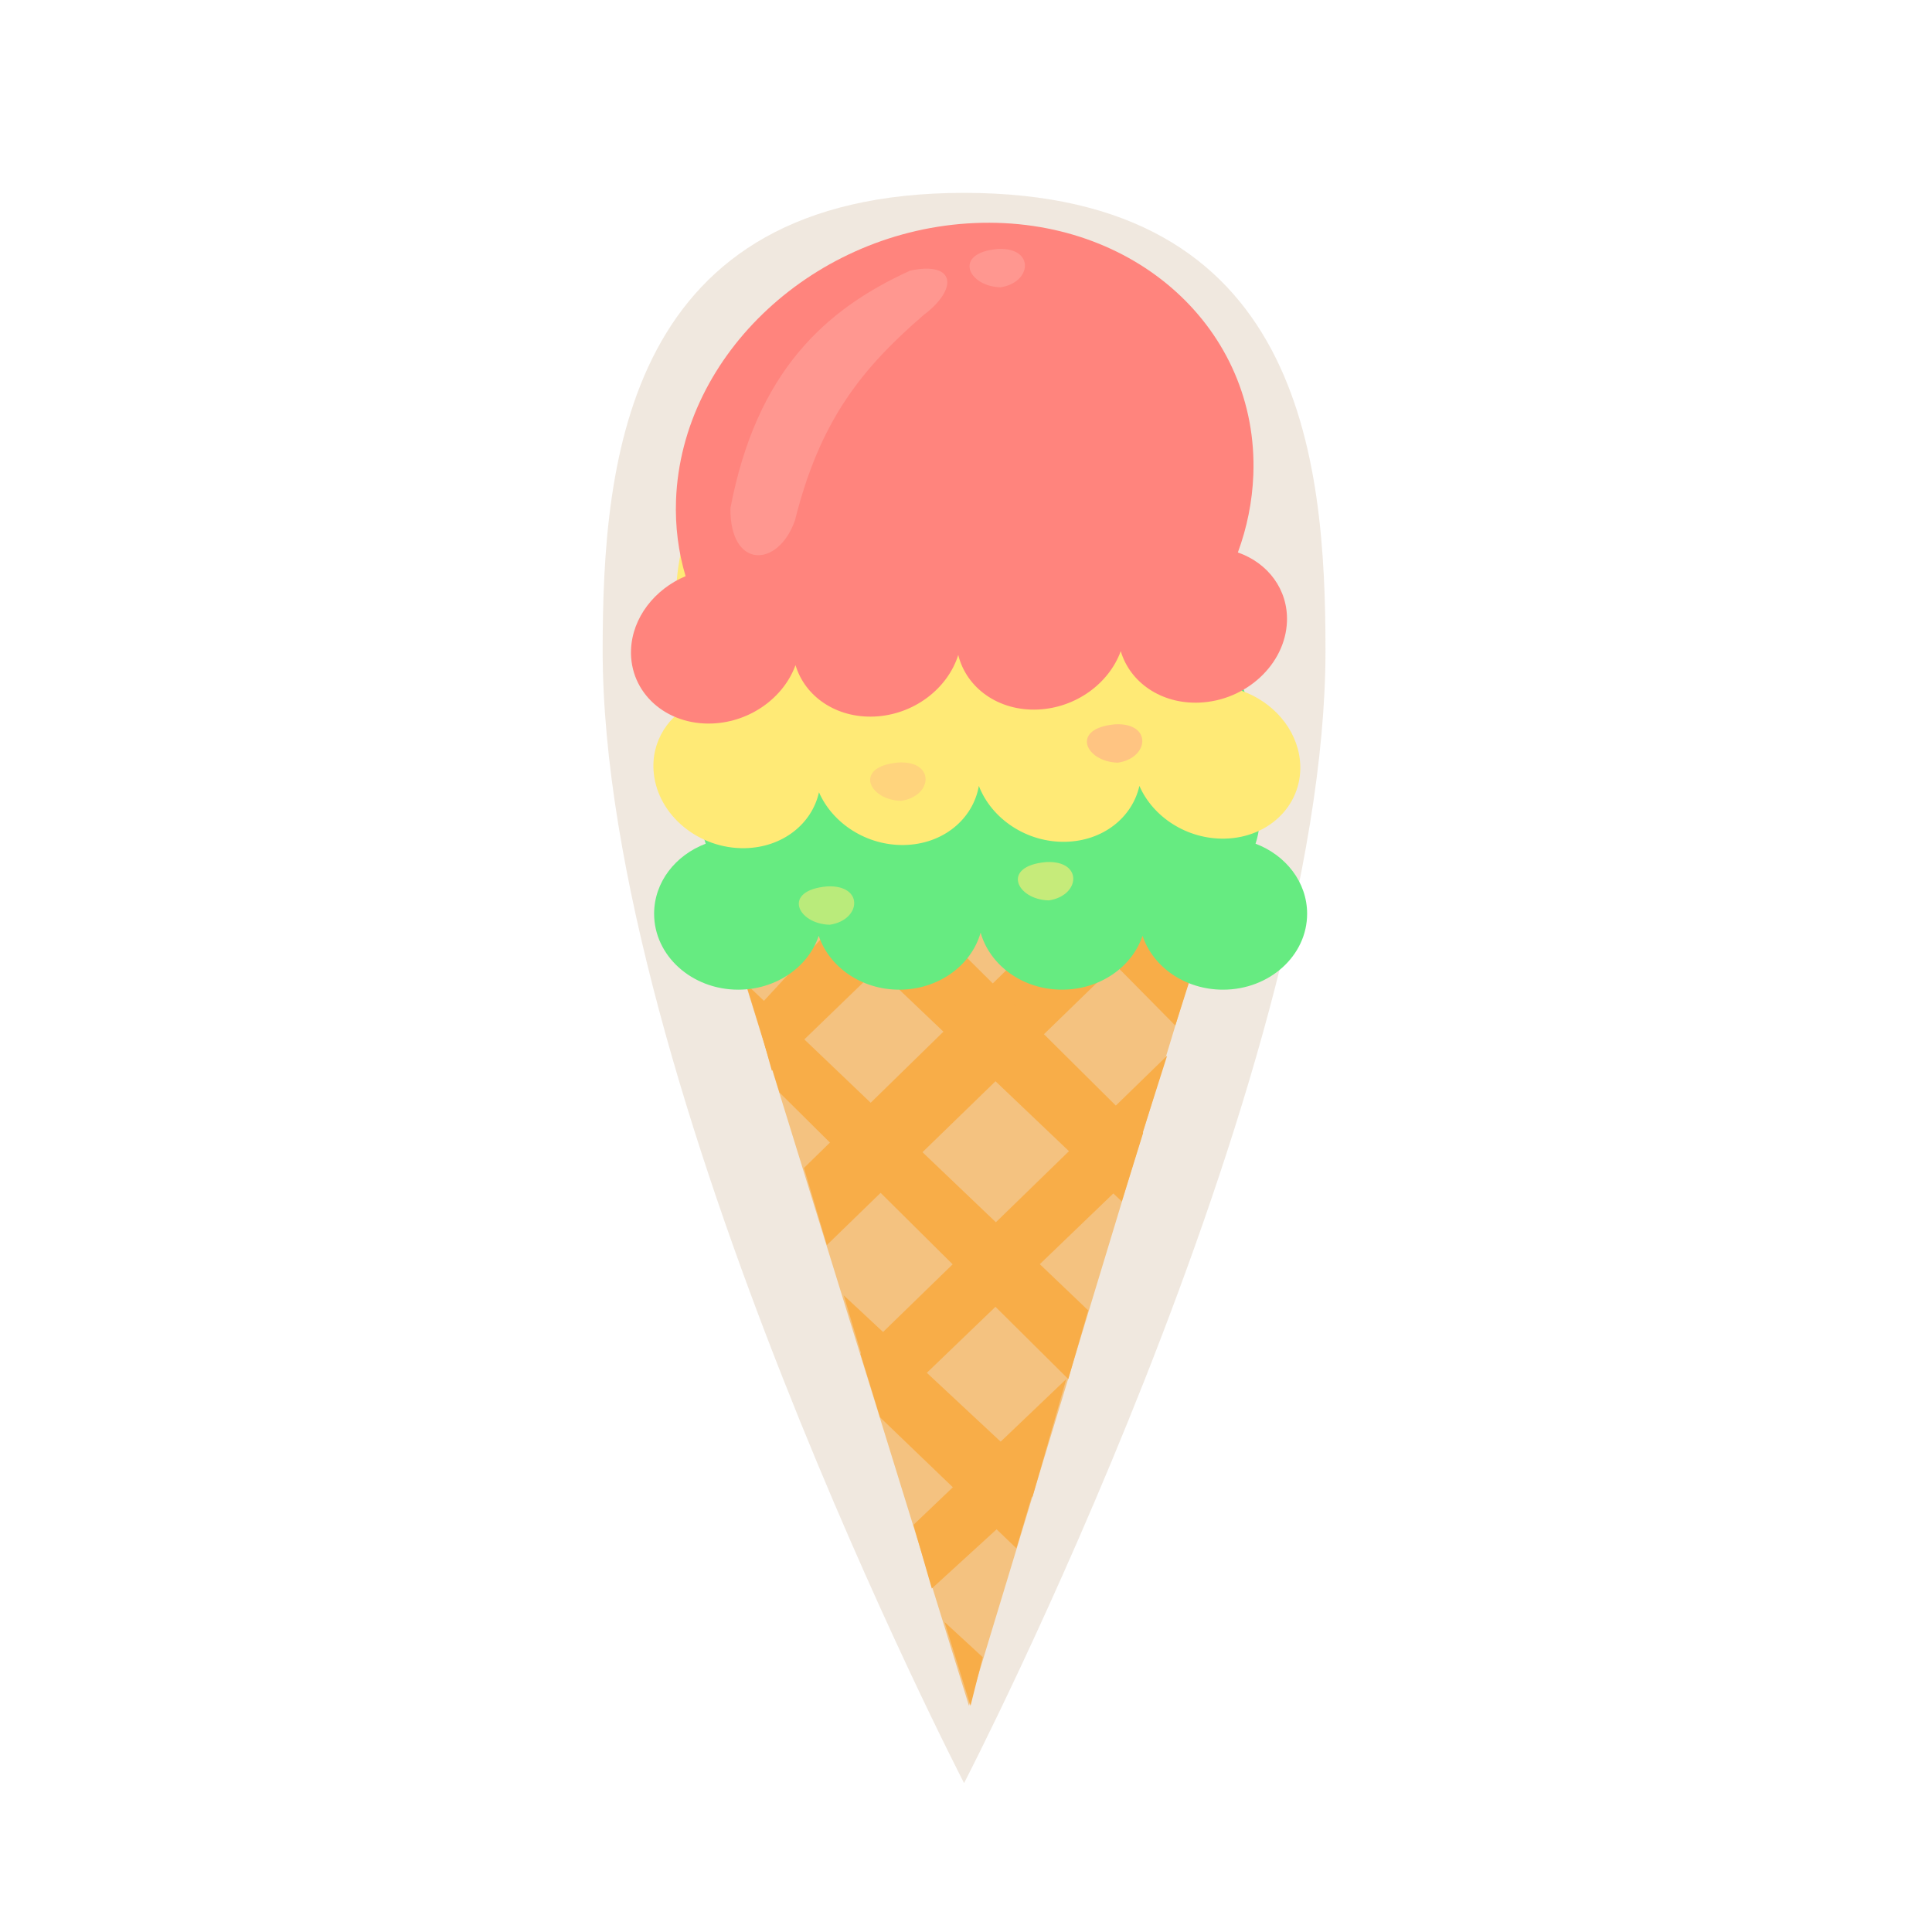 <?xml version="1.0" encoding="UTF-8" standalone="no"?>
<svg
   xmlns:dc="http://purl.org/dc/elements/1.1/"
   xmlns:cc="http://creativecommons.org/ns#"
   xmlns:rdf="http://www.w3.org/1999/02/22-rdf-syntax-ns#"
   xmlns:svg="http://www.w3.org/2000/svg"
   xmlns="http://www.w3.org/2000/svg"
   viewBox="0 0 200 200"
   height="500"
   width="500"
   version="1.1">
  <defs>
    <filter
       style="color-interpolation-filters:sRGB"
       y="-0.069"
       x="-0.156"
       height="1.139"
       width="1.312"
       id="filter_shadow">
      <feGaussianBlur
         stdDeviation="27.162" />
    </filter>
  </defs>
  <path
     transform="matrix(0.191,0,0,0.191,13.851,4.973)"
     d="m 450,78.494 c 182.823,0 195.882,143.284 195.882,248.117 0,235.058 -195.882,613.762 -195.882,613.762 0,0 -195.882,-378.704 -195.882,-613.762 0,-104.47 13.059,-248.117 195.882,-248.117 z"
     style="fill:#955d18;fill-opacity:0.137;filter:url(#filter_shadow)" />
  <g
     transform="matrix(0.191,0,0,0.191,63.121,22.586)">
    <path
       d="m 53.09,348.575 141.604,457.7 137.488,-453.16 z"
       style="fill:#f4c280" />
    <path
       d="m 181.456,760.868 20.704,19.071 -6.625,26.335 z"
       style="fill:#f8ad48" />
    <path
       d="m 174.555,742.705 54.659,-49.947 18.219,-63.57 -82.816,79.008 z"
       style="fill:#f8ad48" />
    <path
       d="M 146.602,650.075 280.702,521.12 302.093,453.918 135.907,615.566 Z"
       style="fill:#f8ad48" />
    <path
       d="m 117.687,556.538 202.901,-197.065 -55.487,-0.909 -159.836,156.2 z"
       style="fill:#f8ad48" />
    <path
       d="m 152.47,349.483 -73.707,79.916 9.11,32.692 111.803,-108.068 z"
       style="fill:#f8ad48" />
    <path
       d="M 126.797,583.782 231.974,681.86 220.38,720.91 146.673,650.076 Z"
       style="fill:#f8ad48" />
    <path
       d="M 73.794,414.869 259.304,591.955 248.537,629.189 92.014,473.897 Z"
       style="fill:#f8ad48" />
    <path
       d="M 289.118,495.693 277.523,532.926 82.904,347.667 h 57.144 z"
       style="fill:#f8ad48" />
    <path
       d="m 220.38,350.391 86.129,87.181 11.594,-36.326 -49.69,-52.672 z"
       style="fill:#f8ad48" />
  </g>
  <g
     transform="matrix(0.191,0,0,0.191,64.07,22.586)">
    <g>
      <path
         d="m 345.043,339.024 c 4.384,-12.961 1.937,-29.39 1.402,-43.629 C 343.775,224.426 282.064,157.472 196.035,157.472 c -86.023,0 -155.736,62.95 -155.736,140.593 0,14.249 2.354,27.998 6.737,40.959 -16.424,6.221 -27.959,20.873 -27.959,37.961 0,22.735 20.408,41.156 45.595,41.156 20.561,0 37.958,-12.297 43.622,-29.191 5.692,16.894 23.061,29.191 43.646,29.191 21.233,0 39.044,-13.131 44.095,-30.894 5.069,17.763 22.875,30.894 44.104,30.894 20.598,0 37.966,-12.297 43.654,-29.204 5.664,16.907 23.029,29.204 43.618,29.204 25.184,0 45.591,-18.421 45.591,-41.156 0,-17.088 -11.539,-31.729 -27.959,-37.961"
         style="fill:#66eb81" />
      <path
         d="m 337.463,256.142 c 2.981,-13.156 3.873,-27.075 2.388,-41.44 -8.15,-78.307 -83.738,-140.421 -168.85,-138.724 -85.128,1.696 -147.513,66.556 -139.386,144.857 1.5,14.371 5.279,28.192 10.966,41.174 -15.595,6.598 -25.477,21.598 -23.687,38.834 2.382,22.933 24.506,41.108 49.432,40.605 20.366,-0.397 36.273,-13.143 40.104,-30.296 7.406,16.927 25.882,28.987 46.237,28.579 21.026,-0.417 37.271,-14.011 40.413,-32.027 6.872,17.815 25.858,30.716 46.874,30.288 20.391,-0.399 36.278,-13.145 40.138,-30.303 7.376,16.932 25.848,28.994 46.215,28.589 24.913,-0.498 43.168,-19.478 40.797,-42.405 -1.79,-17.238 -14.734,-31.771 -31.641,-37.731"
         style="fill:#ffea76" />
      <path
         d="m 335.459,181.185 c 4.924,-13.392 7.822,-27.504 8.383,-42.021 3.02,-79.102 -64.55,-140.241 -150.962,-136.529 -86.405,3.7 -158.884,70.841 -161.92,149.95 -0.545,14.513 1.286,28.432 5.18,41.44 -16.742,7.042 -28.907,22.467 -29.574,39.881 -0.882,23.165 18.896,41.057 44.201,39.964 20.659,-0.885 38.593,-14.162 44.951,-31.621 5.061,16.97 22.022,28.747 42.691,27.865 21.345,-0.915 39.739,-15.064 45.51,-33.378 4.389,17.876 21.762,30.489 43.105,29.576 20.671,-0.888 38.6,-14.169 44.961,-31.634 5.043,16.985 22.004,28.762 42.684,27.874 25.293,-1.086 46.505,-20.733 47.4,-43.895 0.663,-17.413 -10.348,-31.83 -26.61,-37.472"
         style="fill:#ff847d" />
      <path
         d="m 157.867,28.413 c 24.627,-5.205 26.131,9.883 7.341,24.026 C 130.896,82.042 108.791,110.299 95.422,163.765 86.274,189.741 60.137,190.234 60.427,157.22 74.526,83.177 111.719,49.4 157.867,28.413 Z"
         style="fill:#ff9790" />
      <path
         d="m 205.431,16.671 c 20.073,-0.934 18.462,18.248 1.401,20.779 -17.61,-0.366 -26.166,-18.647 -1.401,-20.779 z"
         style="fill:#ff9790" />
      <path
         d="m 112.9,362.164 c 20.073,-0.934 18.462,18.248 1.401,20.779 -17.61,-0.366 -26.166,-18.647 -1.401,-20.779 z"
         style="fill:#ffea76;fill-opacity:0.55" />
      <path
         d="m 231.63,348.972 c 20.073,-0.934 18.462,18.248 1.401,20.779 -17.61,-0.366 -26.166,-18.647 -1.401,-20.779 z"
         style="fill:#ffea76;fill-opacity:0.627" />
      <path
         d="m 269.044,274.319 c 20.073,-0.934 18.462,18.248 1.401,20.779 -17.61,-0.366 -26.166,-18.647 -1.401,-20.779 z"
         style="fill:#ff9790;fill-opacity:0.458" />
      <path
         d="m 151.582,295.008 c 20.073,-0.934 18.462,18.248 1.401,20.779 -17.61,-0.366 -26.166,-18.647 -1.401,-20.779 z"
         style="fill:#ff9790;fill-opacity:0.273" />
    </g>
  </g>
</svg>

